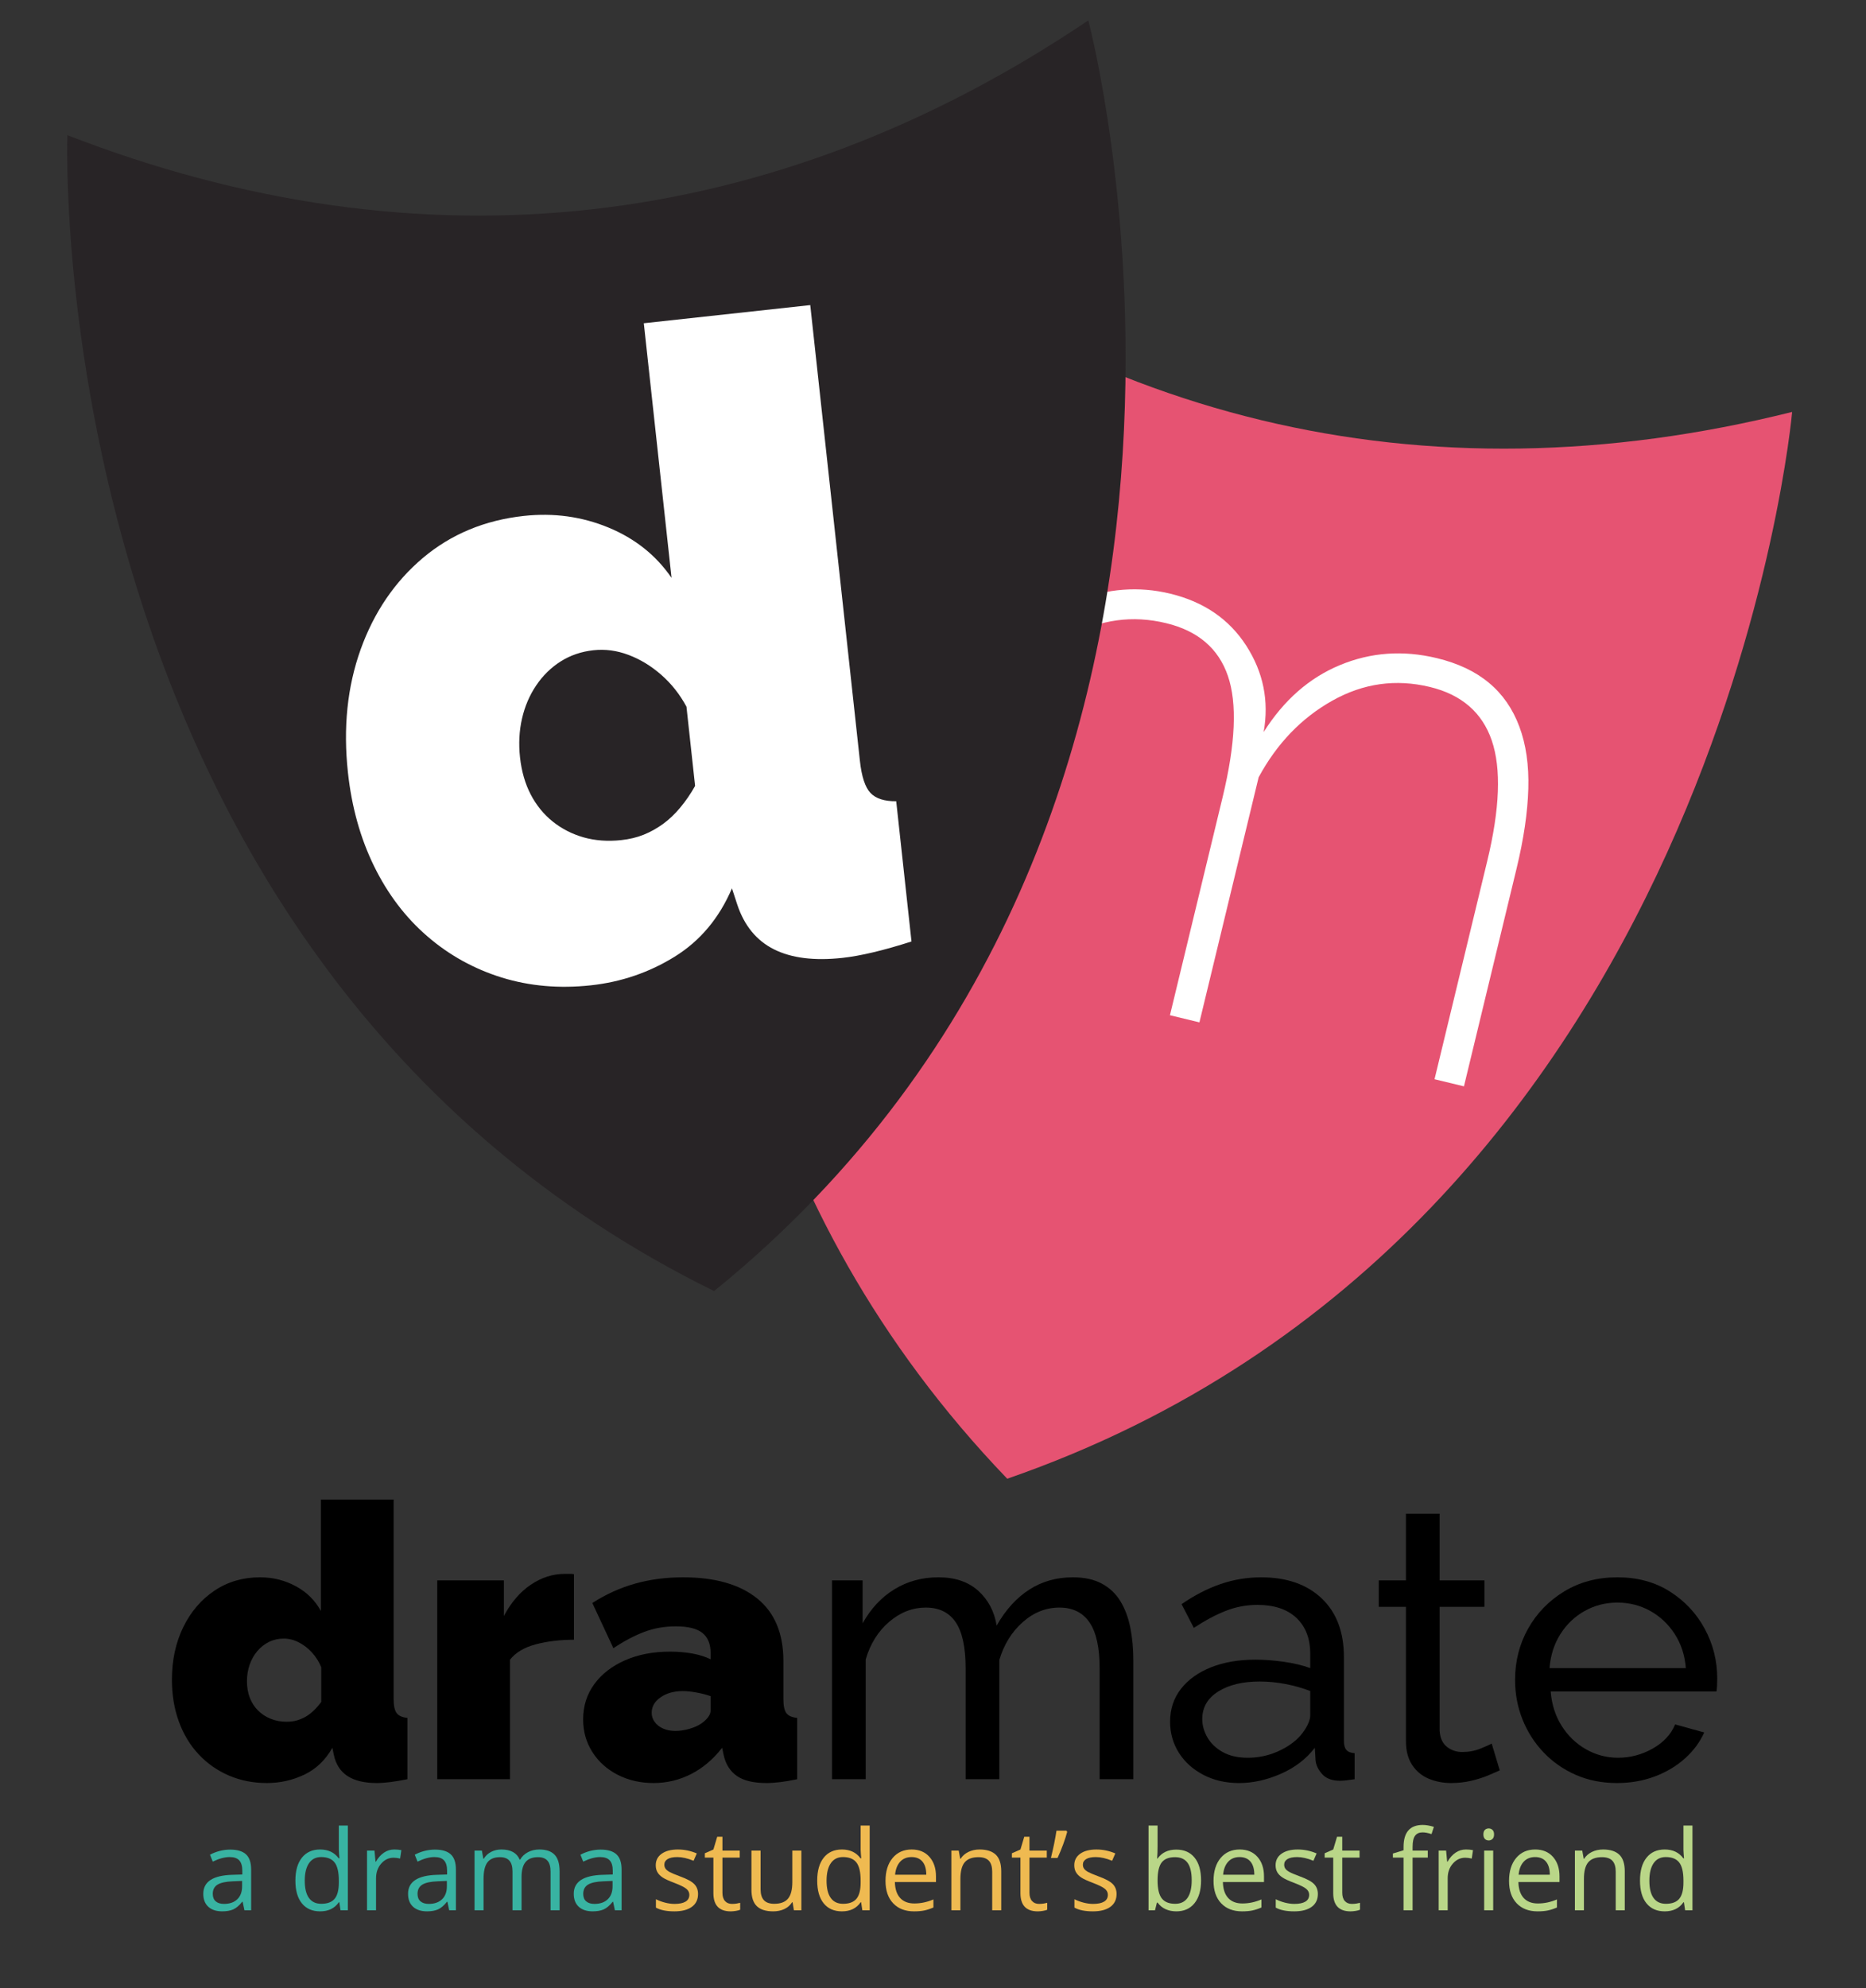 <svg width="385" height="410" viewBox="0 0 385 410" fill="none" xmlns="http://www.w3.org/2000/svg">
<rect x="0" y="0" width="385" height="410" fill="#333333" stroke="none"/>
<g id="dramate-logo">
<g id="dramate">
<g id="dra">
<path id="Vector" d="M35.471 346.393C35.471 342.353 36.247 338.74 37.802 335.554C39.355 332.368 41.501 329.857 44.24 328.018C46.978 326.178 50.112 325.259 53.641 325.259C56.327 325.259 58.802 325.878 61.067 327.115C63.331 328.353 65.043 330.052 66.202 332.211V309.222H81.212V350.302C81.212 351.724 81.422 352.711 81.844 353.264C82.265 353.818 83.002 354.147 84.056 354.252V366.892C81.475 367.417 79.368 367.682 77.736 367.682C75.208 367.682 73.206 367.208 71.732 366.26C70.257 365.312 69.309 363.864 68.888 361.915L68.572 360.414C67.15 362.941 65.227 364.786 62.805 365.943C60.382 367.101 57.801 367.681 55.063 367.681C52.219 367.681 49.599 367.162 47.203 366.127C44.806 365.091 42.726 363.628 40.962 361.737C39.197 359.845 37.842 357.593 36.894 354.977C35.945 352.364 35.471 349.501 35.471 346.393ZM66.281 350.947V343.816C65.807 342.653 65.161 341.629 64.345 340.745C63.528 339.859 62.619 339.165 61.619 338.659C60.618 338.152 59.591 337.899 58.538 337.899C57.432 337.899 56.417 338.128 55.496 338.582C54.574 339.038 53.77 339.67 53.086 340.479C52.401 341.289 51.874 342.224 51.506 343.286C51.137 344.348 50.953 345.486 50.953 346.698C50.953 347.964 51.151 349.101 51.546 350.112C51.941 351.125 52.506 351.996 53.244 352.729C53.981 353.462 54.85 354.031 55.851 354.436C56.851 354.841 57.957 355.042 59.169 355.042C59.906 355.042 60.591 354.954 61.223 354.776C61.855 354.599 62.46 354.346 63.04 354.018C63.619 353.69 64.186 353.258 64.739 352.728C65.293 352.198 65.807 351.603 66.281 350.947Z" fill="black"/>
<path id="Vector_2" d="M118.421 338.136C115.524 338.136 112.891 338.451 110.521 339.084C108.151 339.716 106.386 340.77 105.228 342.243V366.891H90.218V325.891H103.964V333.238C105.438 330.447 107.282 328.3 109.494 326.8C111.706 325.3 114.049 324.549 116.525 324.549C117.104 324.549 117.512 324.549 117.75 324.549C117.987 324.549 118.21 324.576 118.421 324.628V338.136Z" fill="black"/>
<path id="Vector_3" d="M120.315 354.561C120.315 351.818 121.078 349.397 122.606 347.301C124.133 345.205 126.252 343.561 128.965 342.371C131.677 341.181 134.772 340.585 138.248 340.585C139.88 340.585 141.42 340.717 142.87 340.98C144.318 341.245 145.568 341.639 146.622 342.166V340.901C146.622 339.029 146.055 337.638 144.923 336.731C143.79 335.826 141.961 335.371 139.433 335.371C137.115 335.371 134.942 335.754 132.915 336.517C130.887 337.282 128.768 338.401 126.556 339.875L122.211 330.553C125.002 328.763 127.939 327.432 131.02 326.564C134.101 325.695 137.405 325.26 140.935 325.26C147.518 325.26 152.613 326.713 156.222 329.617C159.828 332.521 161.633 336.827 161.633 342.532V350.397C161.633 351.785 161.843 352.749 162.265 353.288C162.686 353.829 163.423 354.15 164.477 354.253V366.893C163.265 367.156 162.119 367.353 161.04 367.486C159.96 367.617 158.998 367.683 158.156 367.683C155.47 367.683 153.428 367.196 152.034 366.221C150.638 365.247 149.729 363.812 149.308 361.916L148.992 360.415C147.148 362.784 145.014 364.589 142.593 365.826C140.17 367.062 137.589 367.682 134.851 367.682C132.112 367.682 129.637 367.112 127.425 365.974C125.213 364.835 123.475 363.269 122.211 361.277C120.947 359.285 120.315 357.045 120.315 354.561ZM144.647 355.445C145.226 355.048 145.7 354.611 146.069 354.137C146.437 353.664 146.622 353.179 146.622 352.681V349.768C145.779 349.469 144.817 349.221 143.738 349.021C142.658 348.822 141.696 348.722 140.855 348.722C139.064 348.722 137.549 349.145 136.313 349.993C135.075 350.84 134.457 351.91 134.457 353.205C134.457 353.902 134.667 354.536 135.089 355.109C135.51 355.681 136.089 356.13 136.827 356.453C137.564 356.777 138.407 356.938 139.355 356.938C140.25 356.938 141.184 356.801 142.16 356.527C143.132 356.253 143.962 355.892 144.647 355.445Z" fill="black"/>
</g>
<g id="mate">
<path id="Vector_4" d="M233.833 366.892H226.881V344.028C226.881 339.749 226.182 336.59 224.787 334.554C223.391 332.518 221.324 331.5 218.586 331.5C215.793 331.5 213.266 332.504 211.002 334.514C208.736 336.524 207.131 339.121 206.183 342.306V366.892H199.231V344.028C199.231 339.695 198.546 336.524 197.177 334.514C195.807 332.504 193.753 331.5 191.015 331.5C188.276 331.5 185.762 332.476 183.471 334.428C181.18 336.379 179.56 338.968 178.613 342.195V366.892H171.661V325.891H177.981V334.746C179.666 331.715 181.852 329.375 184.538 327.728C187.224 326.081 190.252 325.258 193.623 325.258C197.046 325.258 199.785 326.186 201.839 328.041C203.893 329.897 205.157 332.289 205.631 335.215C207.474 331.975 209.712 329.505 212.346 327.807C214.979 326.109 217.981 325.258 221.352 325.258C223.722 325.258 225.709 325.69 227.317 326.551C228.923 327.414 230.201 328.616 231.148 330.158C232.096 331.701 232.781 333.516 233.203 335.607C233.623 337.699 233.835 339.971 233.835 342.427V366.892H233.833Z" fill="black"/>
<path id="Vector_5" d="M241.416 355.042C241.416 352.425 242.167 350.161 243.668 348.25C245.169 346.339 247.235 344.86 249.869 343.813C252.502 342.766 255.557 342.243 259.033 342.243C260.877 342.243 262.825 342.389 264.879 342.678C266.934 342.968 268.75 343.403 270.33 343.982V340.998C270.33 337.882 269.383 335.429 267.486 333.636C265.59 331.844 262.904 330.948 259.427 330.948C257.162 330.948 254.989 331.357 252.909 332.173C250.829 332.99 248.63 334.162 246.313 335.689L243.786 330.792C246.472 328.948 249.157 327.566 251.843 326.644C254.53 325.724 257.321 325.262 260.218 325.262C265.484 325.262 269.645 326.711 272.699 329.61C275.753 332.507 277.281 336.541 277.281 341.709V359.018C277.281 359.854 277.452 360.467 277.795 360.859C278.137 361.252 278.704 361.472 279.493 361.524V366.896C278.807 367 278.216 367.08 277.716 367.133C277.215 367.185 276.808 367.212 276.491 367.212C274.858 367.212 273.634 366.765 272.817 365.868C272.001 364.973 271.54 364.025 271.435 363.024L271.277 360.418C269.486 362.735 267.141 364.525 264.247 365.789C261.349 367.054 258.479 367.685 255.636 367.685C252.897 367.685 250.448 367.122 248.288 365.997C246.128 364.871 244.443 363.354 243.232 361.443C242.022 359.531 241.416 357.397 241.416 355.042ZM268.277 357.932C268.909 357.203 269.409 356.459 269.778 355.703C270.145 354.947 270.331 354.308 270.331 353.787V348.703C268.698 348.078 266.986 347.596 265.196 347.256C263.405 346.918 261.641 346.748 259.903 346.748C256.374 346.748 253.516 347.438 251.332 348.82C249.145 350.202 248.054 352.092 248.054 354.491C248.054 355.794 248.409 357.059 249.12 358.284C249.831 359.51 250.884 360.513 252.28 361.296C253.675 362.078 255.4 362.469 257.454 362.469C259.613 362.469 261.667 362.039 263.616 361.179C265.563 360.318 267.117 359.235 268.277 357.932Z" fill="black"/>
<path id="Vector_6" d="M309.435 365.074C308.855 365.339 308.065 365.68 307.065 366.101C306.064 366.523 304.905 366.891 303.588 367.207C302.272 367.522 300.875 367.681 299.401 367.681C297.714 367.681 296.162 367.377 294.74 366.773C293.318 366.168 292.185 365.22 291.344 363.928C290.5 362.639 290.08 361.019 290.08 359.07V331.342H284.471V325.891H290.08V312.145H297.031V325.891H306.274V331.342H297.031V356.938C297.136 358.414 297.636 359.505 298.533 360.216C299.428 360.927 300.48 361.282 301.692 361.282C303.061 361.282 304.326 361.046 305.484 360.571C306.642 360.097 307.406 359.756 307.775 359.545L309.435 365.074Z" fill="black"/>
<path id="Vector_7" d="M333.609 367.682C330.501 367.682 327.671 367.119 325.117 365.995C322.561 364.872 320.349 363.329 318.481 361.369C316.61 359.409 315.163 357.148 314.135 354.586C313.108 352.024 312.595 349.307 312.595 346.431C312.595 342.563 313.49 339.035 315.281 335.845C317.071 332.657 319.559 330.095 322.747 328.16C325.933 326.226 329.581 325.259 333.688 325.259C337.848 325.259 341.469 326.24 344.55 328.201C347.631 330.164 350.028 332.726 351.738 335.891C353.448 339.056 354.306 342.47 354.306 346.132C354.306 346.655 354.292 347.165 354.267 347.661C354.24 348.159 354.2 348.538 354.148 348.8H319.941C320.151 351.456 320.902 353.812 322.193 355.867C323.482 357.924 325.155 359.539 327.209 360.71C329.264 361.882 331.476 362.467 333.846 362.467C336.373 362.467 338.756 361.835 340.995 360.571C343.232 359.307 344.773 357.648 345.617 355.594L351.621 357.253C350.725 359.255 349.394 361.045 347.631 362.625C345.865 364.205 343.786 365.442 341.391 366.338C338.992 367.234 336.4 367.682 333.609 367.682ZM319.705 343.982H347.828C347.617 341.329 346.853 338.985 345.537 336.955C344.221 334.925 342.535 333.337 340.481 332.191C338.427 331.045 336.162 330.473 333.687 330.473C331.264 330.473 329.026 331.045 326.972 332.191C324.917 333.337 323.245 334.924 321.955 336.955C320.665 338.985 319.914 341.328 319.705 343.982Z" fill="black"/>
</g>
</g>
<g id="slogan">
<g id="a-drama">
<path id="Vector_8" d="M50.434 393.92L50.063 392.168H49.973C49.359 392.939 48.747 393.461 48.137 393.734C47.527 394.007 46.765 394.144 45.852 394.144C44.632 394.144 43.675 393.83 42.983 393.201C42.29 392.572 41.944 391.678 41.944 390.517C41.944 388.031 43.932 386.728 47.907 386.609L49.996 386.541V385.777C49.996 384.812 49.788 384.098 49.372 383.638C48.957 383.177 48.292 382.947 47.379 382.947C46.353 382.947 45.193 383.261 43.898 383.89L43.325 382.464C43.931 382.135 44.596 381.876 45.319 381.689C46.041 381.502 46.766 381.409 47.492 381.409C48.959 381.409 50.047 381.734 50.755 382.387C51.462 383.037 51.816 384.082 51.816 385.52V393.92H50.434ZM46.222 392.606C47.383 392.606 48.294 392.289 48.957 391.652C49.619 391.015 49.951 390.125 49.951 388.979V387.868L48.087 387.946C46.605 387.999 45.536 388.228 44.88 388.636C44.225 389.044 43.898 389.679 43.898 390.539C43.898 391.213 44.102 391.727 44.51 392.078C44.918 392.43 45.489 392.606 46.222 392.606Z" fill="#38B3A2"/>
<path id="Vector_9" d="M70.009 392.27H69.908C69.047 393.52 67.759 394.145 66.045 394.145C64.435 394.145 63.183 393.594 62.289 392.495C61.394 391.393 60.947 389.829 60.947 387.8C60.947 385.772 61.396 384.196 62.295 383.072C63.194 381.948 64.444 381.387 66.046 381.387C67.715 381.387 68.996 381.993 69.887 383.206H70.033L69.954 382.318L69.909 381.454V376.445H71.773V393.92H70.257L70.009 392.27ZM66.28 392.584C67.553 392.584 68.475 392.237 69.049 391.545C69.621 390.853 69.908 389.734 69.908 388.192V387.798C69.908 386.054 69.618 384.81 69.037 384.065C68.457 383.32 67.531 382.947 66.258 382.947C65.165 382.947 64.328 383.373 63.748 384.222C63.167 385.072 62.877 386.271 62.877 387.822C62.877 389.394 63.165 390.581 63.742 391.382C64.319 392.183 65.164 392.584 66.28 392.584Z" fill="#38B3A2"/>
<path id="Vector_10" d="M81.34 381.387C81.886 381.387 82.377 381.432 82.811 381.522L82.553 383.251C82.044 383.139 81.595 383.082 81.205 383.082C80.209 383.082 79.357 383.486 78.65 384.295C77.942 385.104 77.588 386.111 77.588 387.316V393.92H75.724V381.611H77.263L77.476 383.89H77.566C78.023 383.089 78.573 382.472 79.217 382.037C79.861 381.602 80.569 381.387 81.34 381.387Z" fill="#38B3A2"/>
<path id="Vector_11" d="M92.683 393.92L92.312 392.168H92.222C91.608 392.939 90.996 393.461 90.386 393.734C89.776 394.007 89.014 394.144 88.101 394.144C86.881 394.144 85.924 393.83 85.232 393.201C84.539 392.572 84.193 391.678 84.193 390.517C84.193 388.031 86.181 386.728 90.156 386.609L92.245 386.541V385.777C92.245 384.812 92.037 384.098 91.621 383.638C91.206 383.177 90.541 382.947 89.628 382.947C88.602 382.947 87.442 383.261 86.147 383.89L85.574 382.464C86.18 382.135 86.845 381.876 87.568 381.689C88.29 381.502 89.015 381.409 89.741 381.409C91.208 381.409 92.296 381.734 93.004 382.387C93.711 383.037 94.065 384.082 94.065 385.52V393.92H92.683ZM88.472 392.606C89.633 392.606 90.544 392.289 91.207 391.652C91.869 391.015 92.201 390.125 92.201 388.979V387.868L90.337 387.946C88.855 387.999 87.786 388.228 87.13 388.636C86.475 389.044 86.148 389.679 86.148 390.539C86.148 391.213 86.352 391.727 86.76 392.078C87.167 392.43 87.738 392.606 88.472 392.606Z" fill="#38B3A2"/>
<path id="Vector_12" d="M113.594 393.92V385.912C113.594 384.932 113.385 384.196 112.965 383.706C112.545 383.216 111.894 382.971 111.011 382.971C109.85 382.971 108.993 383.304 108.439 383.97C107.885 384.636 107.608 385.662 107.608 387.047V393.92H105.744V385.912C105.744 384.932 105.535 384.196 105.115 383.706C104.695 383.216 104.041 382.971 103.15 382.971C101.982 382.971 101.127 383.321 100.584 384.021C100.041 384.721 99.77 385.868 99.77 387.463V393.92H97.906V381.611H99.422L99.725 383.296H99.815C100.167 382.697 100.663 382.229 101.303 381.893C101.943 381.555 102.66 381.387 103.453 381.387C105.377 381.387 106.635 382.083 107.226 383.476H107.316C107.683 382.832 108.214 382.323 108.911 381.949C109.608 381.575 110.401 381.387 111.292 381.387C112.685 381.387 113.727 381.744 114.42 382.459C115.112 383.174 115.459 384.318 115.459 385.891V393.92H113.594Z" fill="#38B3A2"/>
<path id="Vector_13" d="M126.868 393.92L126.497 392.168H126.407C125.793 392.939 125.181 393.461 124.571 393.734C123.961 394.007 123.199 394.144 122.286 394.144C121.066 394.144 120.109 393.83 119.417 393.201C118.724 392.572 118.378 391.678 118.378 390.517C118.378 388.031 120.366 386.728 124.341 386.609L126.43 386.541V385.777C126.43 384.812 126.222 384.098 125.806 383.638C125.391 383.177 124.726 382.947 123.813 382.947C122.787 382.947 121.627 383.261 120.332 383.89L119.759 382.464C120.365 382.135 121.03 381.876 121.753 381.689C122.475 381.502 123.2 381.409 123.926 381.409C125.393 381.409 126.481 381.734 127.189 382.387C127.896 383.037 128.25 384.082 128.25 385.52V393.92H126.868ZM122.657 392.606C123.818 392.606 124.729 392.289 125.392 391.652C126.054 391.015 126.386 390.125 126.386 388.979V387.868L124.522 387.946C123.04 387.999 121.971 388.228 121.315 388.636C120.66 389.044 120.333 389.679 120.333 390.539C120.333 391.213 120.537 391.727 120.945 392.078C121.352 392.43 121.923 392.606 122.657 392.606Z" fill="#38B3A2"/>
</g>
<g id="students">
<path id="Vector_14" d="M144.024 390.563C144.024 391.708 143.597 392.591 142.744 393.213C141.89 393.834 140.693 394.145 139.15 394.145C137.518 394.145 136.245 393.887 135.332 393.37V391.641C135.923 391.94 136.558 392.176 137.236 392.348C137.913 392.52 138.567 392.606 139.195 392.606C140.168 392.606 140.917 392.451 141.441 392.14C141.965 391.829 142.227 391.356 142.227 390.719C142.227 390.24 142.019 389.83 141.603 389.49C141.188 389.149 140.377 388.747 139.172 388.283C138.026 387.856 137.213 387.484 136.729 387.166C136.247 386.848 135.887 386.486 135.651 386.082C135.416 385.678 135.297 385.194 135.297 384.634C135.297 383.63 135.705 382.838 136.521 382.258C137.337 381.678 138.457 381.388 139.879 381.388C141.204 381.388 142.5 381.658 143.765 382.197L143.102 383.713C141.867 383.204 140.748 382.949 139.744 382.949C138.861 382.949 138.194 383.088 137.745 383.365C137.296 383.642 137.071 384.024 137.071 384.511C137.071 384.84 137.155 385.121 137.324 385.354C137.492 385.585 137.763 385.806 138.138 386.016C138.513 386.226 139.231 386.529 140.294 386.926C141.754 387.457 142.74 387.992 143.253 388.531C143.768 389.069 144.024 389.746 144.024 390.563Z" fill="#EFBA51"/>
<path id="Vector_15" d="M151.032 392.606C151.362 392.606 151.679 392.583 151.987 392.534C152.295 392.485 152.537 392.434 152.717 392.382V393.809C152.515 393.907 152.217 393.987 151.824 394.05C151.43 394.113 151.077 394.146 150.762 394.146C148.381 394.146 147.191 392.892 147.191 390.384V383.062H145.428V382.164L147.191 381.389L147.977 378.761H149.055V381.614H152.626V383.063H149.055V390.306C149.055 391.047 149.231 391.617 149.583 392.013C149.935 392.409 150.418 392.606 151.032 392.606Z" fill="#EFBA51"/>
<path id="Vector_16" d="M156.928 381.612V389.596C156.928 390.6 157.157 391.348 157.613 391.842C158.069 392.336 158.785 392.584 159.758 392.584C161.046 392.584 161.987 392.231 162.582 391.527C163.178 390.824 163.475 389.674 163.475 388.08V381.611H165.339V393.92H163.8L163.53 392.27H163.429C163.047 392.875 162.517 393.34 161.84 393.663C161.163 393.984 160.39 394.145 159.521 394.145C158.023 394.145 156.902 393.79 156.157 393.079C155.412 392.367 155.04 391.229 155.04 389.665V381.612H156.928Z" fill="#EFBA51"/>
<path id="Vector_17" d="M177.671 392.27H177.57C176.709 393.52 175.421 394.145 173.707 394.145C172.097 394.145 170.845 393.594 169.951 392.495C169.056 391.393 168.609 389.829 168.609 387.8C168.609 385.772 169.058 384.196 169.957 383.072C170.856 381.948 172.106 381.387 173.708 381.387C175.377 381.387 176.658 381.993 177.549 383.206H177.695L177.616 382.318L177.571 381.454V376.445H179.435V393.92H177.919L177.671 392.27ZM173.942 392.584C175.215 392.584 176.137 392.237 176.711 391.545C177.283 390.853 177.57 389.734 177.57 388.192V387.798C177.57 386.054 177.28 384.81 176.699 384.065C176.119 383.32 175.193 382.947 173.92 382.947C172.827 382.947 171.99 383.373 171.41 384.222C170.829 385.072 170.539 386.271 170.539 387.822C170.539 389.394 170.827 390.581 171.404 391.382C171.981 392.183 172.826 392.584 173.942 392.584Z" fill="#EFBA51"/>
<path id="Vector_18" d="M188.587 394.145C186.768 394.145 185.332 393.591 184.28 392.483C183.228 391.375 182.702 389.837 182.702 387.868C182.702 385.884 183.191 384.307 184.167 383.139C185.145 381.971 186.457 381.387 188.104 381.387C189.646 381.387 190.867 381.894 191.765 382.908C192.663 383.922 193.113 385.262 193.113 386.924V388.103H184.634C184.672 389.548 185.036 390.645 185.729 391.393C186.421 392.142 187.396 392.516 188.654 392.516C189.979 392.516 191.289 392.24 192.585 391.686V393.348C191.926 393.632 191.303 393.836 190.715 393.959C190.127 394.083 189.418 394.145 188.587 394.145ZM188.081 382.948C187.093 382.948 186.305 383.27 185.717 383.915C185.13 384.559 184.783 385.449 184.678 386.587H191.113C191.113 385.412 190.851 384.512 190.327 383.887C189.803 383.262 189.055 382.948 188.081 382.948Z" fill="#EFBA51"/>
<path id="Vector_19" d="M204.714 393.92V385.957C204.714 384.954 204.485 384.205 204.029 383.711C203.573 383.217 202.857 382.971 201.884 382.971C200.596 382.971 199.653 383.319 199.054 384.015C198.455 384.711 198.156 385.861 198.156 387.463V393.92H196.292V381.611H197.808L198.111 383.296H198.201C198.583 382.69 199.118 382.22 199.807 381.887C200.496 381.554 201.263 381.387 202.109 381.387C203.591 381.387 204.708 381.744 205.456 382.459C206.204 383.174 206.579 384.318 206.579 385.891V393.92H204.714Z" fill="#EFBA51"/>
<path id="Vector_20" d="M214.383 392.606C214.713 392.606 215.031 392.583 215.338 392.534C215.645 392.485 215.889 392.434 216.068 392.382V393.809C215.865 393.907 215.568 393.987 215.175 394.05C214.78 394.113 214.427 394.146 214.112 394.146C211.731 394.146 210.542 392.892 210.542 390.384V383.062H208.778V382.164L210.542 381.389L211.327 378.761H212.405V381.614H215.977V383.063H212.405V390.306C212.405 391.047 212.581 391.617 212.933 392.013C213.285 392.409 213.769 392.606 214.383 392.606Z" fill="#EFBA51"/>
<path id="Vector_21" d="M220.021 377.501L220.189 377.748C219.994 378.497 219.713 379.367 219.347 380.359C218.98 381.351 218.598 382.273 218.201 383.127H216.832C217.355 380.994 217.737 379.118 217.977 377.501H220.021Z" fill="#EFBA51"/>
<path id="Vector_22" d="M230.375 390.563C230.375 391.708 229.949 392.591 229.096 393.213C228.242 393.834 227.044 394.145 225.502 394.145C223.869 394.145 222.597 393.887 221.684 393.37V391.641C222.275 391.94 222.91 392.176 223.587 392.348C224.264 392.52 224.918 392.606 225.547 392.606C226.52 392.606 227.269 392.451 227.793 392.14C228.316 391.829 228.578 391.356 228.578 390.719C228.578 390.24 228.371 389.83 227.955 389.49C227.54 389.149 226.729 388.747 225.523 388.283C224.378 387.856 223.564 387.484 223.081 387.166C222.599 386.848 222.239 386.486 222.003 386.082C221.768 385.678 221.649 385.194 221.649 384.634C221.649 383.63 222.057 382.838 222.873 382.258C223.689 381.678 224.809 381.388 226.231 381.388C227.556 381.388 228.851 381.658 230.117 382.197L229.455 383.713C228.219 383.204 227.1 382.949 226.097 382.949C225.213 382.949 224.547 383.088 224.098 383.365C223.649 383.642 223.424 384.024 223.424 384.511C223.424 384.84 223.508 385.121 223.677 385.354C223.845 385.585 224.116 385.806 224.49 386.016C224.865 386.226 225.584 386.529 226.646 386.926C228.107 387.457 229.093 387.992 229.606 388.531C230.119 389.07 230.375 389.746 230.375 390.563Z" fill="#EFBA51"/>
</g>
<g id="best-friend">
<path id="Vector_23" d="M242.699 381.409C244.316 381.409 245.572 381.961 246.467 383.065C247.362 384.169 247.809 385.732 247.809 387.753C247.809 389.774 247.358 391.346 246.455 392.465C245.552 393.584 244.301 394.144 242.699 394.144C241.897 394.144 241.166 393.997 240.504 393.701C239.84 393.405 239.285 392.95 238.836 392.336H238.701L238.307 393.92H236.97V376.445H238.835V380.69C238.835 381.641 238.805 382.495 238.745 383.251H238.835C239.704 382.024 240.992 381.409 242.699 381.409ZM242.43 382.971C241.157 382.971 240.24 383.335 239.678 384.066C239.116 384.795 238.836 386.026 238.836 387.754C238.836 389.484 239.123 390.721 239.7 391.466C240.277 392.211 241.201 392.584 242.474 392.584C243.619 392.584 244.472 392.166 245.035 391.331C245.596 390.496 245.877 389.297 245.877 387.732C245.877 386.129 245.596 384.935 245.035 384.149C244.472 383.364 243.604 382.971 242.43 382.971Z" fill="#B9D688"/>
<path id="Vector_24" d="M256.265 394.145C254.445 394.145 253.009 393.591 251.957 392.483C250.905 391.375 250.38 389.837 250.38 387.868C250.38 385.884 250.868 384.307 251.845 383.139C252.823 381.971 254.134 381.387 255.782 381.387C257.324 381.387 258.545 381.894 259.443 382.908C260.341 383.922 260.791 385.262 260.791 386.924V388.103H252.312C252.349 389.548 252.714 390.645 253.407 391.393C254.099 392.142 255.074 392.516 256.332 392.516C257.658 392.516 258.968 392.24 260.264 391.686V393.348C259.605 393.632 258.981 393.836 258.394 393.959C257.806 394.083 257.096 394.145 256.265 394.145ZM255.76 382.948C254.772 382.948 253.984 383.27 253.396 383.915C252.809 384.559 252.462 385.449 252.358 386.587H258.793C258.793 385.412 258.53 384.512 258.007 383.887C257.484 383.262 256.732 382.948 255.76 382.948Z" fill="#B9D688"/>
<path id="Vector_25" d="M271.909 390.563C271.909 391.708 271.482 392.591 270.629 393.213C269.775 393.834 268.578 394.145 267.035 394.145C265.402 394.145 264.131 393.887 263.217 393.37V391.641C263.809 391.94 264.444 392.176 265.121 392.348C265.798 392.52 266.451 392.606 267.08 392.606C268.053 392.606 268.803 392.451 269.326 392.14C269.849 391.829 270.112 391.356 270.112 390.719C270.112 390.24 269.904 389.83 269.488 389.49C269.074 389.149 268.263 388.747 267.057 388.283C265.911 387.856 265.097 387.484 264.615 387.166C264.133 386.848 263.773 386.486 263.537 386.082C263.301 385.678 263.183 385.194 263.183 384.634C263.183 383.63 263.591 382.838 264.407 382.258C265.223 381.678 266.343 381.388 267.765 381.388C269.089 381.388 270.385 381.658 271.65 382.197L270.988 383.713C269.753 383.204 268.634 382.949 267.631 382.949C266.747 382.949 266.08 383.088 265.631 383.365C265.182 383.642 264.957 384.024 264.957 384.511C264.957 384.84 265.041 385.121 265.211 385.354C265.379 385.585 265.65 385.806 266.024 386.016C266.398 386.226 267.117 386.529 268.18 386.926C269.64 387.457 270.626 387.992 271.14 388.531C271.652 389.069 271.909 389.746 271.909 390.563Z" fill="#B9D688"/>
<path id="Vector_26" d="M278.917 392.606C279.246 392.606 279.564 392.583 279.871 392.534C280.179 392.485 280.422 392.434 280.601 392.382V393.809C280.399 393.907 280.101 393.987 279.708 394.05C279.314 394.113 278.961 394.146 278.646 394.146C276.265 394.146 275.075 392.892 275.075 390.384V383.062H273.311V382.164L275.075 381.389L275.861 378.761H276.939V381.614H280.51V383.063H276.939V390.306C276.939 391.047 277.115 391.617 277.467 392.013C277.82 392.407 278.303 392.606 278.917 392.606Z" fill="#B9D688"/>
<path id="Vector_27" d="M294.584 383.061H291.45V393.92H289.586V383.061H287.385V382.218L289.586 381.544V380.859C289.586 377.834 290.907 376.322 293.551 376.322C294.201 376.322 294.965 376.453 295.842 376.715L295.359 378.209C294.64 377.977 294.026 377.86 293.517 377.86C292.813 377.86 292.293 378.094 291.955 378.562C291.619 379.03 291.45 379.781 291.45 380.814V381.611H294.584V383.061Z" fill="#B9D688"/>
<path id="Vector_28" d="M302.445 381.387C302.991 381.387 303.482 381.432 303.916 381.522L303.658 383.251C303.148 383.139 302.699 383.082 302.31 383.082C301.314 383.082 300.462 383.486 299.755 384.295C299.046 385.104 298.692 386.111 298.692 387.316V393.92H296.829V381.611H298.367L298.581 383.89H298.671C299.127 383.089 299.677 382.472 300.321 382.037C300.965 381.602 301.674 381.387 302.445 381.387Z" fill="#B9D688"/>
<path id="Vector_29" d="M306.06 378.276C306.06 377.85 306.165 377.537 306.374 377.338C306.584 377.14 306.847 377.041 307.161 377.041C307.46 377.041 307.718 377.142 307.935 377.344C308.152 377.546 308.26 377.857 308.26 378.276C308.26 378.696 308.153 379.008 307.935 379.214C307.717 379.42 307.459 379.523 307.161 379.523C306.847 379.523 306.584 379.42 306.374 379.214C306.166 379.008 306.06 378.696 306.06 378.276ZM308.082 393.92H306.219V381.611H308.082V393.92Z" fill="#B9D688"/>
<path id="Vector_30" d="M317.235 394.145C315.416 394.145 313.98 393.591 312.927 392.483C311.876 391.375 311.35 389.837 311.35 387.868C311.35 385.884 311.839 384.307 312.816 383.139C313.793 381.971 315.105 381.387 316.752 381.387C318.295 381.387 319.516 381.894 320.414 382.908C321.312 383.922 321.762 385.262 321.762 386.924V388.103H313.283C313.321 389.548 313.685 390.645 314.378 391.393C315.071 392.142 316.046 392.516 317.304 392.516C318.629 392.516 319.939 392.24 321.235 391.686V393.348C320.576 393.632 319.953 393.836 319.365 393.959C318.775 394.083 318.066 394.145 317.235 394.145ZM316.73 382.948C315.742 382.948 314.953 383.27 314.365 383.915C313.778 384.559 313.431 385.449 313.327 386.587H319.762C319.762 385.412 319.5 384.512 318.977 383.887C318.452 383.261 317.703 382.948 316.73 382.948Z" fill="#B9D688"/>
<path id="Vector_31" d="M333.362 393.92V385.957C333.362 384.954 333.133 384.205 332.677 383.711C332.22 383.217 331.505 382.971 330.531 382.971C329.243 382.971 328.3 383.319 327.701 384.015C327.102 384.711 326.803 385.861 326.803 387.463V393.92H324.939V381.611H326.455L326.759 383.296H326.849C327.231 382.69 327.766 382.22 328.455 381.887C329.143 381.554 329.91 381.387 330.757 381.387C332.239 381.387 333.356 381.744 334.104 382.459C334.852 383.174 335.227 384.318 335.227 385.891V393.92H333.362Z" fill="#B9D688"/>
<path id="Vector_32" d="M347.433 392.27H347.332C346.472 393.52 345.183 394.145 343.469 394.145C341.859 394.145 340.607 393.594 339.712 392.495C338.817 391.393 338.37 389.829 338.37 387.8C338.37 385.772 338.819 384.196 339.718 383.072C340.617 381.948 341.866 381.387 343.469 381.387C345.138 381.387 346.419 381.993 347.31 383.206H347.456L347.377 382.318L347.332 381.454V376.445H349.196V393.92H347.68L347.433 392.27ZM343.705 392.584C344.978 392.584 345.9 392.237 346.475 391.545C347.047 390.853 347.333 389.734 347.333 388.192V387.798C347.333 386.054 347.043 384.81 346.463 384.065C345.883 383.32 344.956 382.947 343.684 382.947C342.59 382.947 341.754 383.373 341.174 384.222C340.593 385.072 340.303 386.271 340.303 387.822C340.303 389.394 340.591 390.581 341.168 391.382C341.744 392.183 342.59 392.584 343.705 392.584Z" fill="#B9D688"/>
</g>
</g>
<path id="r-mask" d="M163.674 35.355C222.726 86.969 293.478 103.994 369.761 84.945C369.761 84.945 354.927 254.011 207.816 304.931C99.973 192.661 163.674 35.355 163.674 35.355Z" fill="#E65372"/>
<path id="r-mask-m" d="M302.047 224.016L295.977 222.548L306.848 177.578C309.455 166.796 309.77 158.503 307.791 152.71C305.82 146.934 301.559 143.239 295.029 141.661C288.006 139.963 281.3 140.896 274.922 144.467C268.544 148.038 263.471 153.301 259.688 160.28L247.469 210.822L241.387 209.351L252.258 164.381C254.92 153.367 255.287 145.032 253.34 139.371C251.399 133.708 247.149 130.085 240.596 128.502C233.684 126.83 227.041 127.739 220.67 131.217C214.313 134.696 209.121 139.945 205.125 146.971L192.879 197.625L186.81 196.157L206.39 115.161L212.46 116.629L207.606 136.698C210.698 130.684 215.501 126.423 221.995 123.883C228.491 121.342 234.979 120.856 241.431 122.415C248.369 124.092 253.601 127.669 257.132 133.147C260.659 138.626 261.862 144.566 260.722 150.959C264.882 144.379 270.134 139.766 276.492 137.138C282.846 134.508 289.504 134.036 296.467 135.719C300.813 136.77 304.393 138.46 307.194 140.799C310.01 143.132 312.096 146.138 313.467 149.809C314.85 153.483 315.467 157.756 315.326 162.644C315.187 167.532 314.381 172.989 312.918 179.045L302.047 224.016Z" fill="white"/>
<path id="l-mask" d="M13.903 27.873C87.018 56.255 159.334 48.131 224.545 4.209C224.545 4.209 268.258 168.199 147.334 266.235C7.668 197.475 13.903 27.873 13.903 27.873Z" fill="#282426"/>
<path id="l-mask-d" d="M71.788 159.312C70.78 150.064 71.655 141.601 74.413 133.909C77.174 126.233 81.456 119.944 87.262 115.044C93.071 110.157 100.011 107.269 108.083 106.389C114.228 105.719 120.046 106.518 125.537 108.785C131.026 111.052 135.366 114.511 138.556 119.162L132.833 66.656L167.175 62.913L177.418 156.897C177.773 160.152 178.501 162.359 179.603 163.518C180.705 164.679 182.473 165.249 184.91 165.225L188.062 194.145C182.289 195.995 177.534 197.121 173.799 197.528C168.014 198.158 163.318 197.574 159.707 195.772C156.097 193.971 153.567 190.893 152.117 186.541L151.019 183.187C148.396 189.325 144.458 194.023 139.204 197.276C133.95 200.532 128.19 202.5 121.925 203.182C115.418 203.891 109.294 203.356 103.554 201.59C97.812 199.805 92.688 196.981 88.179 193.083C83.671 189.2 80.005 184.373 77.186 178.629C74.361 172.87 72.564 166.437 71.788 159.312ZM143.415 162.068L141.634 145.725C140.259 143.177 138.528 140.99 136.437 139.16C134.348 137.329 132.097 135.96 129.679 135.05C127.263 134.138 124.852 133.824 122.443 134.087C119.911 134.362 117.651 135.143 115.655 136.41C113.66 137.68 111.98 139.326 110.616 141.364C109.251 143.387 108.281 145.657 107.702 148.19C107.124 150.721 106.986 153.374 107.29 156.159C107.605 159.052 108.341 161.607 109.498 163.829C110.655 166.051 112.168 167.912 114.04 169.416C115.908 170.903 118.039 171.998 120.431 172.681C122.82 173.35 125.402 173.542 128.172 173.241C129.861 173.057 131.405 172.691 132.807 172.126C134.208 171.562 135.531 170.822 136.773 169.926C138.016 169.03 139.205 167.908 140.337 166.551C141.47 165.191 142.496 163.706 143.415 162.068Z" fill="white"/>
</g>
</svg>
